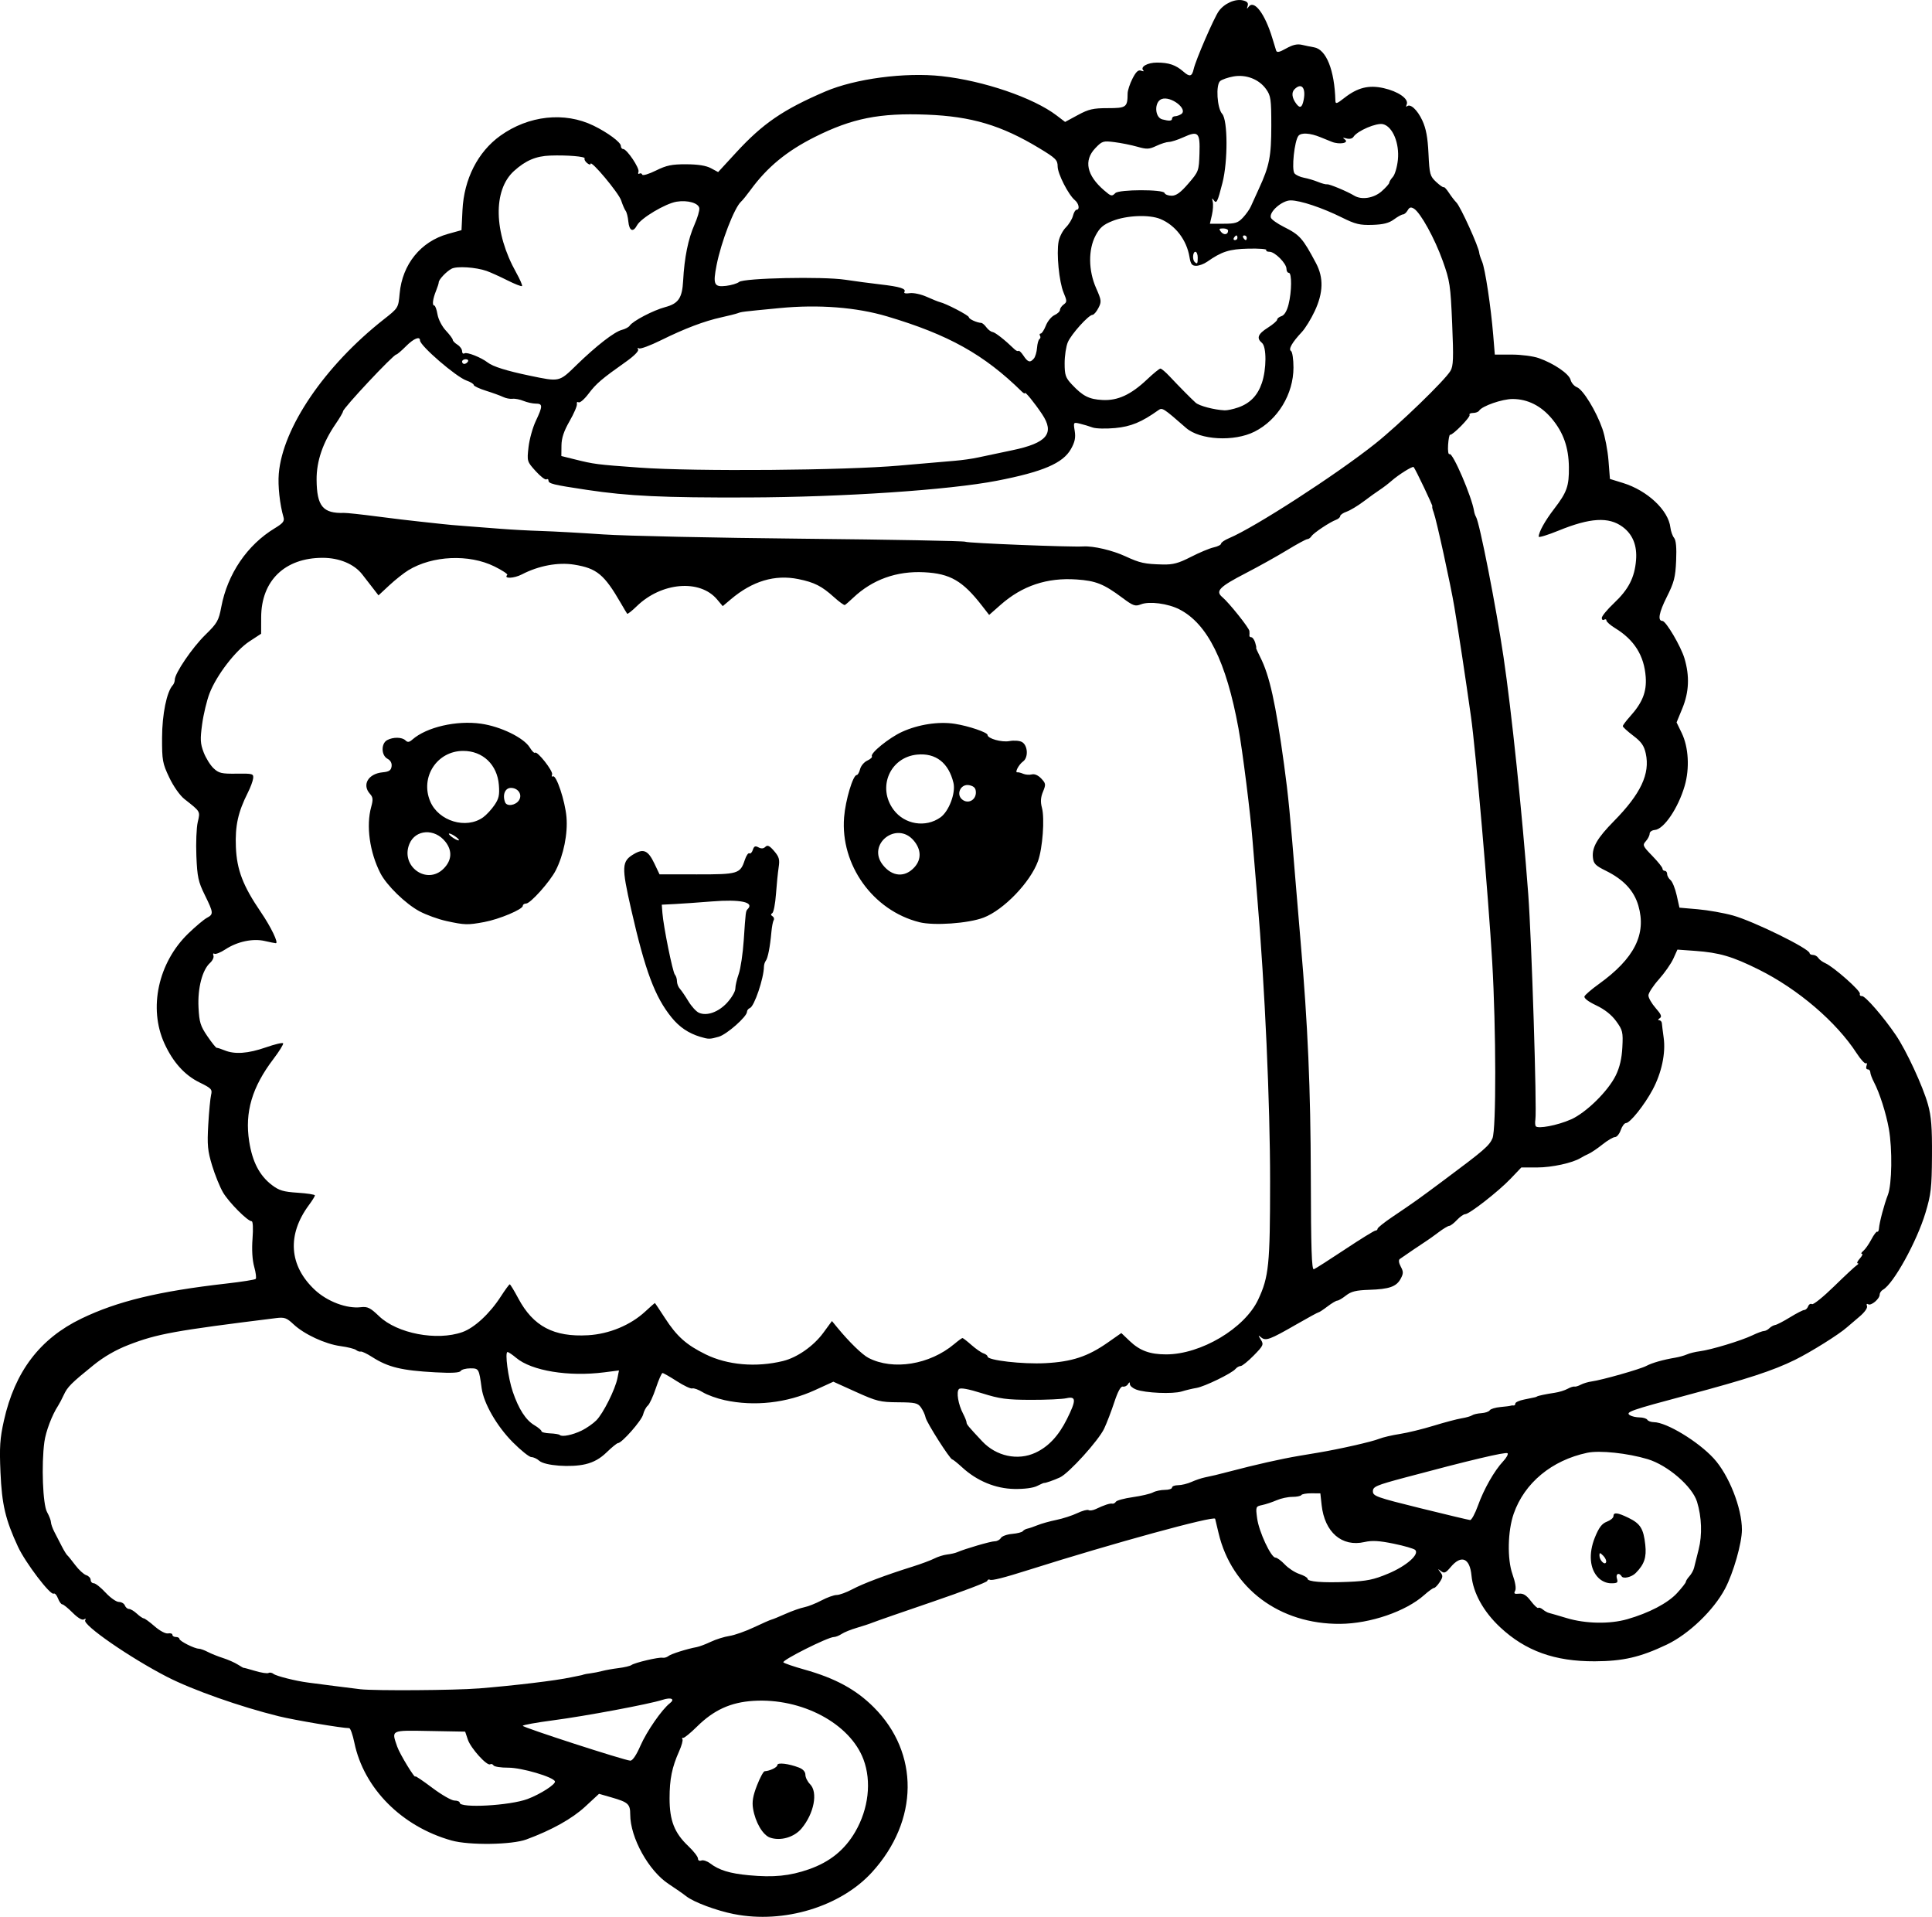 <?xml version="1.0" encoding="UTF-8" standalone="no"?>
<!-- Created with Inkscape (http://www.inkscape.org/) -->

<svg
   width="218.877mm"
   height="217.111mm"
   viewBox="0 0 218.877 217.111"
   version="1.1"
   id="svg5"
   xml:space="preserve"
   xmlns="http://www.w3.org/2000/svg"
   xmlns:svg="http://www.w3.org/2000/svg"><defs
     id="defs2" /><g
     id="layer1"
     transform="translate(24.094,-0.271)"><path
       style="fill:#000000;stroke-width:0.265"
       d="m 59.078,217.072 c -2.016,-0.399 -4.569,-1.351 -5.424,-2.023 -0.364,-0.286 -1.255,-0.907 -1.981,-1.381 -2.281,-1.488 -4.369,-5.258 -4.369,-7.888 0,-1.172 -0.23,-1.382 -2.098,-1.921 l -1.436,-0.414 -1.554,1.439 c -1.494,1.383 -3.8,2.67 -6.686,3.733 -1.652,0.608 -6.477,0.674 -8.467,0.116 -5.65,-1.584 -9.942,-5.906 -11.013,-11.089 -0.186,-0.9 -0.448,-1.637 -0.582,-1.637 -0.818,0 -6.207,-0.909 -7.985,-1.348 -4.383,-1.08 -9.792,-2.989 -12.665,-4.469 -4.2,-2.164 -9.583,-5.889 -9.261,-6.409 0.112,-0.182 0.058,-0.216 -0.143,-0.092 -0.199,0.123 -0.69,-0.167 -1.276,-0.753 -0.524,-0.524 -1.055,-0.953 -1.18,-0.953 -0.125,0 -0.343,-0.305 -0.485,-0.677 -0.142,-0.373 -0.362,-0.613 -0.489,-0.534 -0.364,0.225 -3.204,-3.509 -4.041,-5.314 -1.424,-3.07 -1.824,-4.77 -1.983,-8.423 -0.125,-2.873 -0.061,-3.838 0.388,-5.855 1.236,-5.553 4.073,-9.29 8.777,-11.56 4.087,-1.972 8.746,-3.096 16.472,-3.974 1.711,-0.194 3.186,-0.429 3.278,-0.521 0.092,-0.092 0.015,-0.712 -0.171,-1.376 -0.214,-0.764 -0.284,-1.934 -0.189,-3.183 0.088,-1.168 0.047,-1.974 -0.101,-1.974 -0.456,0 -2.586,-2.144 -3.242,-3.264 -0.355,-0.606 -0.911,-1.976 -1.236,-3.045 -0.507,-1.67 -0.569,-2.322 -0.436,-4.63 0.085,-1.478 0.229,-2.995 0.321,-3.372 0.152,-0.624 0.034,-0.75 -1.308,-1.407 -1.685,-0.824 -3.006,-2.29 -3.977,-4.411 -1.833,-4.005 -0.707,-9.178 2.716,-12.476 0.825,-0.795 1.768,-1.586 2.095,-1.759 0.77,-0.407 0.755,-0.567 -0.243,-2.594 -0.735,-1.493 -0.852,-2.033 -0.95,-4.398 -0.062,-1.483 0.007,-3.212 0.153,-3.844 0.29,-1.251 0.34,-1.163 -1.506,-2.617 -0.514,-0.405 -1.242,-1.438 -1.717,-2.438 -0.765,-1.607 -0.825,-1.941 -0.817,-4.514 0.008,-2.649 0.528,-5.201 1.21,-5.94 0.128,-0.138 0.232,-0.42 0.232,-0.627 0,-0.726 1.98,-3.635 3.454,-5.075 1.358,-1.327 1.518,-1.607 1.815,-3.175 0.708,-3.74 2.94,-7.02 6.063,-8.908 0.927,-0.56 1.115,-0.799 0.983,-1.25 -0.419,-1.44 -0.648,-3.555 -0.533,-4.926 0.436,-5.214 5.211,-12.224 11.912,-17.491 1.628,-1.279 1.631,-1.285 1.779,-2.909 0.301,-3.318 2.396,-5.901 5.482,-6.759 l 1.527,-0.424 0.111,-2.28 c 0.17,-3.498 1.74,-6.585 4.277,-8.407 3.208,-2.305 7.286,-2.749 10.569,-1.15 1.604,0.781 3.096,1.886 3.096,2.295 0,0.194 0.118,0.353 0.263,0.353 0.419,0 1.885,2.182 1.733,2.579 -0.076,0.198 -0.03,0.293 0.101,0.211 0.131,-0.081 0.279,-0.031 0.328,0.112 0.049,0.143 0.744,-0.065 1.544,-0.461 1.201,-0.595 1.802,-0.719 3.44,-0.713 1.33,0.005 2.253,0.152 2.798,0.446 l 0.814,0.438 2.039,-2.216 c 3.028,-3.29 5.319,-4.859 10.09,-6.907 3.386,-1.454 9.019,-2.199 13.183,-1.745 4.756,0.519 10.405,2.449 13.029,4.45 l 0.967,0.738 1.444,-0.781 c 1.227,-0.664 1.736,-0.781 3.397,-0.781 2.098,0 2.232,-0.1 2.242,-1.664 0.002,-0.333 0.249,-1.087 0.549,-1.676 0.404,-0.792 0.66,-1.026 0.984,-0.902 0.241,0.093 0.354,0.084 0.25,-0.02 -0.401,-0.401 0.453,-0.898 1.542,-0.898 1.345,0 2.134,0.27 2.996,1.025 0.715,0.627 0.969,0.563 1.163,-0.293 0.234,-1.033 2.29,-5.782 2.834,-6.546 0.636,-0.893 1.885,-1.445 2.768,-1.224 0.474,0.119 0.616,0.293 0.509,0.625 -0.113,0.35 -0.087,0.375 0.108,0.102 0.614,-0.859 1.848,0.762 2.688,3.533 0.177,0.582 0.371,1.215 0.432,1.407 0.084,0.265 0.358,0.209 1.147,-0.234 0.737,-0.414 1.253,-0.531 1.787,-0.404 0.413,0.098 1.022,0.223 1.352,0.277 1.391,0.23 2.332,2.57 2.429,6.044 0.011,0.407 0.157,0.363 1.005,-0.302 1.506,-1.18 2.765,-1.496 4.455,-1.118 1.654,0.37 2.862,1.211 2.625,1.828 -0.089,0.233 -0.081,0.342 0.019,0.242 0.366,-0.366 1.179,0.378 1.744,1.594 0.424,0.914 0.612,1.922 0.699,3.755 0.111,2.338 0.169,2.552 0.869,3.206 0.413,0.386 0.798,0.653 0.856,0.595 0.058,-0.058 0.322,0.225 0.587,0.63 0.265,0.405 0.649,0.904 0.853,1.109 0.468,0.47 2.54,5.036 2.584,5.694 0.01,0.156 0.155,0.602 0.322,0.992 0.346,0.81 1,5.13 1.264,8.353 l 0.179,2.183 h 1.924 c 1.058,0 2.435,0.18 3.06,0.401 1.718,0.606 3.426,1.774 3.602,2.463 0.087,0.338 0.41,0.712 0.719,0.832 0.696,0.269 2.185,2.703 2.886,4.717 0.289,0.83 0.599,2.446 0.688,3.591 l 0.163,2.081 1.479,0.457 c 2.764,0.853 5.143,3.084 5.37,5.037 0.051,0.433 0.239,0.965 0.419,1.182 0.22,0.266 0.296,1.108 0.232,2.583 -0.082,1.888 -0.228,2.455 -1.069,4.13 -0.876,1.745 -1.047,2.69 -0.488,2.69 0.4,0 2.096,2.879 2.502,4.246 0.597,2.009 0.519,3.812 -0.245,5.669 l -0.65,1.581 0.581,1.197 c 0.779,1.606 0.914,4.005 0.338,5.988 -0.733,2.522 -2.361,4.924 -3.389,4.999 -0.32,0.024 -0.582,0.212 -0.582,0.418 0,0.206 -0.192,0.589 -0.428,0.85 -0.4,0.444 -0.352,0.553 0.728,1.664 0.635,0.654 1.155,1.303 1.155,1.443 0,0.14 0.119,0.254 0.265,0.254 0.146,0 0.265,0.164 0.265,0.364 0,0.2 0.172,0.507 0.382,0.682 0.21,0.175 0.524,0.949 0.697,1.721 l 0.314,1.404 2.089,0.182 c 1.149,0.1 2.933,0.416 3.966,0.702 2.348,0.651 8.686,3.766 8.691,4.271 7.9e-4,0.109 0.174,0.198 0.385,0.198 0.211,0 0.479,0.152 0.595,0.338 0.116,0.186 0.474,0.454 0.794,0.595 0.944,0.416 4.027,3.141 3.922,3.465 -0.053,0.164 0.054,0.283 0.237,0.265 0.361,-0.036 2.438,2.356 3.837,4.418 1.194,1.76 3.058,5.783 3.637,7.852 0.378,1.351 0.476,2.598 0.455,5.821 -0.024,3.641 -0.107,4.365 -0.737,6.457 -0.983,3.262 -3.623,8.039 -4.809,8.704 -0.208,0.116 -0.378,0.366 -0.378,0.554 0,0.486 -0.97,1.304 -1.303,1.098 -0.162,-0.1 -0.219,-0.017 -0.136,0.2 0.084,0.22 -0.268,0.714 -0.863,1.211 -0.553,0.462 -1.184,1 -1.402,1.196 -0.881,0.792 -4.099,2.806 -5.895,3.69 -2.481,1.221 -5.411,2.178 -12.228,3.996 -6.411,1.71 -7.024,1.925 -6.468,2.276 0.211,0.133 0.703,0.244 1.095,0.246 0.392,0.002 0.786,0.123 0.876,0.269 0.09,0.146 0.424,0.267 0.743,0.27 1.432,0.014 4.993,2.168 6.768,4.094 1.719,1.865 3.205,5.613 3.205,8.084 0,1.518 -0.966,4.897 -1.91,6.684 -1.293,2.447 -4.117,5.153 -6.614,6.338 -2.998,1.423 -4.932,1.871 -8.145,1.885 -4.534,0.02 -7.842,-1.169 -10.72,-3.855 -1.882,-1.756 -3.064,-3.887 -3.248,-5.858 -0.187,-1.991 -1.154,-2.389 -2.351,-0.967 -0.574,0.683 -0.738,0.751 -1.107,0.463 -0.386,-0.301 -0.394,-0.288 -0.071,0.123 0.309,0.394 0.299,0.558 -0.072,1.124 -0.239,0.365 -0.529,0.663 -0.645,0.663 -0.116,0 -0.612,0.358 -1.103,0.796 -2.08,1.857 -6.115,3.243 -9.522,3.27 -6.864,0.054 -12.299,-4.001 -13.783,-10.284 -0.172,-0.728 -0.346,-1.456 -0.387,-1.619 -0.094,-0.374 -11.627,2.786 -21.02,5.761 -2.948,0.934 -4.295,1.275 -4.51,1.142 -0.114,-0.07 -0.248,-0.005 -0.298,0.145 -0.05,0.15 -2.828,1.207 -6.174,2.348 -3.346,1.141 -6.388,2.198 -6.76,2.348 -0.372,0.151 -1.206,0.426 -1.852,0.613 -0.646,0.187 -1.41,0.496 -1.697,0.687 -0.287,0.191 -0.683,0.348 -0.879,0.348 -0.673,0 -5.968,2.659 -5.723,2.874 0.135,0.118 1.197,0.481 2.361,0.807 3.507,0.982 5.856,2.256 7.873,4.272 5.191,5.185 5.114,12.849 -0.187,18.678 -3.553,3.907 -9.994,5.867 -15.624,4.754 z m 8.475,-5.082 c 2.367,-0.826 4.052,-2.19 5.246,-4.246 1.509,-2.599 1.863,-5.703 0.933,-8.188 -1.526,-4.08 -6.995,-6.988 -12.485,-6.639 -2.57,0.163 -4.476,1.034 -6.378,2.913 -0.74,0.732 -1.444,1.306 -1.564,1.276 -0.12,-0.03 -0.158,0.043 -0.084,0.163 0.074,0.119 -0.093,0.724 -0.371,1.345 -0.815,1.821 -1.088,3.162 -1.088,5.351 0,2.508 0.551,3.912 2.116,5.395 0.606,0.574 1.101,1.21 1.101,1.414 0,0.213 0.161,0.309 0.38,0.225 0.209,-0.08 0.655,0.064 0.992,0.32 1.016,0.774 2.225,1.145 4.382,1.348 2.823,0.265 4.638,0.085 6.822,-0.677 z m -4.421,-3.589 c -0.815,-0.294 -1.658,-1.74 -1.912,-3.279 -0.129,-0.779 -0.014,-1.452 0.447,-2.634 0.341,-0.873 0.731,-1.593 0.868,-1.601 0.594,-0.031 1.439,-0.443 1.439,-0.701 0,-0.314 1.282,-0.163 2.447,0.287 0.462,0.178 0.728,0.477 0.728,0.817 0,0.295 0.238,0.774 0.529,1.065 0.914,0.914 0.453,3.316 -0.962,5.013 -0.837,1.004 -2.406,1.456 -3.583,1.032 z m -27.469,-4.364 c 1.46,-0.547 3.22,-1.678 3.113,-2 -0.166,-0.498 -3.779,-1.56 -5.284,-1.553 -0.83,0.004 -1.583,-0.111 -1.672,-0.256 -0.089,-0.144 -0.261,-0.201 -0.382,-0.127 -0.357,0.221 -2.2,-1.817 -2.529,-2.796 l -0.304,-0.903 -4.012,-0.073 c -4.474,-0.082 -4.347,-0.143 -3.686,1.774 0.292,0.846 2.055,3.736 2.055,3.369 0,-0.082 0.863,0.5 1.917,1.293 1.054,0.793 2.185,1.442 2.514,1.442 0.328,0 0.597,0.112 0.597,0.249 0,0.639 5.676,0.328 7.673,-0.42 z m 12.804,-6.051 c 0.705,-1.617 2.433,-4.109 3.331,-4.803 0.621,-0.48 0.136,-0.701 -0.838,-0.383 -1.469,0.48 -8.734,1.841 -12.385,2.319 -1.893,0.248 -3.442,0.528 -3.442,0.623 0,0.184 11.498,3.91 12.178,3.946 0.253,0.014 0.685,-0.622 1.155,-1.702 z m -18.36,-6.473 c 4.125,-0.335 8.756,-0.891 10.451,-1.255 0.437,-0.094 0.913,-0.19 1.058,-0.214 0.146,-0.024 0.324,-0.071 0.397,-0.105 0.073,-0.034 0.43,-0.098 0.794,-0.143 0.364,-0.045 0.959,-0.163 1.323,-0.262 0.364,-0.099 1.197,-0.247 1.852,-0.329 0.655,-0.081 1.31,-0.236 1.455,-0.343 0.368,-0.272 3.099,-0.916 3.525,-0.831 0.193,0.038 0.49,-0.045 0.661,-0.185 0.298,-0.244 2.111,-0.819 3.222,-1.021 0.291,-0.053 1.005,-0.322 1.587,-0.599 0.582,-0.276 1.53,-0.574 2.107,-0.661 0.577,-0.087 1.827,-0.527 2.778,-0.977 0.951,-0.45 1.849,-0.845 1.994,-0.877 0.146,-0.032 0.86,-0.324 1.587,-0.649 0.728,-0.324 1.68,-0.661 2.117,-0.747 0.437,-0.087 1.317,-0.435 1.958,-0.774 0.64,-0.339 1.415,-0.617 1.722,-0.617 0.307,0 1.102,-0.29 1.768,-0.644 1.23,-0.655 3.751,-1.603 6.856,-2.578 0.946,-0.297 2.044,-0.707 2.439,-0.91 0.396,-0.204 1.051,-0.408 1.455,-0.454 0.405,-0.046 0.914,-0.163 1.133,-0.258 0.891,-0.39 3.806,-1.24 4.255,-1.24 0.265,0 0.577,-0.167 0.693,-0.37 0.116,-0.204 0.688,-0.412 1.27,-0.463 0.582,-0.051 1.13,-0.19 1.217,-0.309 0.087,-0.119 0.325,-0.249 0.529,-0.29 0.204,-0.041 0.723,-0.218 1.154,-0.394 0.431,-0.176 1.384,-0.442 2.117,-0.592 0.733,-0.149 1.799,-0.495 2.369,-0.767 0.57,-0.273 1.147,-0.427 1.282,-0.344 0.135,0.084 0.502,0.03 0.816,-0.12 0.951,-0.454 1.616,-0.671 1.869,-0.612 0.132,0.031 0.316,-0.066 0.408,-0.216 0.092,-0.15 0.954,-0.383 1.915,-0.519 0.961,-0.136 1.99,-0.377 2.286,-0.536 0.296,-0.159 0.904,-0.288 1.35,-0.288 0.446,0 0.811,-0.119 0.811,-0.265 0,-0.146 0.309,-0.265 0.688,-0.265 0.378,0 1.063,-0.168 1.521,-0.373 0.459,-0.205 1.131,-0.433 1.495,-0.506 0.827,-0.166 1.485,-0.324 2.802,-0.67 3.034,-0.798 5.85,-1.431 7.894,-1.776 0.302,-0.051 1.263,-0.212 2.136,-0.358 2.458,-0.41 6.118,-1.24 6.935,-1.573 0.406,-0.165 1.452,-0.41 2.325,-0.544 0.873,-0.134 2.6,-0.555 3.836,-0.935 1.237,-0.38 2.666,-0.758 3.175,-0.841 0.509,-0.082 1.045,-0.236 1.191,-0.341 0.146,-0.105 0.615,-0.214 1.044,-0.241 0.428,-0.027 0.856,-0.173 0.949,-0.325 0.094,-0.152 0.636,-0.318 1.205,-0.369 0.569,-0.051 1.095,-0.119 1.167,-0.151 0.073,-0.032 0.222,-0.044 0.331,-0.027 0.109,0.017 0.198,-0.082 0.198,-0.221 0,-0.139 0.446,-0.342 0.992,-0.451 1.288,-0.258 1.377,-0.278 1.455,-0.342 0.103,-0.083 1.035,-0.279 2.013,-0.423 0.489,-0.072 1.144,-0.273 1.455,-0.446 0.312,-0.173 0.661,-0.288 0.776,-0.255 0.115,0.033 0.438,-0.063 0.718,-0.212 0.28,-0.15 0.84,-0.317 1.246,-0.373 1.17,-0.159 5.496,-1.388 6.185,-1.756 0.648,-0.347 1.909,-0.705 3.284,-0.935 0.437,-0.073 1.032,-0.239 1.323,-0.37 0.291,-0.131 0.946,-0.291 1.455,-0.356 1.272,-0.162 4.672,-1.191 5.937,-1.797 0.573,-0.274 1.174,-0.499 1.336,-0.499 0.162,0 0.436,-0.142 0.609,-0.315 0.173,-0.173 0.47,-0.338 0.659,-0.365 0.189,-0.028 0.948,-0.422 1.686,-0.876 0.738,-0.454 1.464,-0.825 1.614,-0.825 0.15,0 0.345,-0.186 0.432,-0.414 0.087,-0.228 0.281,-0.338 0.431,-0.246 0.15,0.092 1.276,-0.812 2.502,-2.01 1.227,-1.198 2.385,-2.276 2.574,-2.396 0.189,-0.12 0.236,-0.22 0.105,-0.222 -0.132,-0.002 -0.024,-0.242 0.239,-0.533 0.263,-0.291 0.371,-0.533 0.239,-0.538 -0.132,-0.005 -0.061,-0.153 0.158,-0.331 0.219,-0.177 0.629,-0.762 0.911,-1.298 0.283,-0.537 0.584,-0.932 0.67,-0.879 0.086,0.053 0.172,-0.103 0.191,-0.347 0.055,-0.718 0.593,-2.746 1.013,-3.822 0.462,-1.184 0.521,-5.175 0.11,-7.487 -0.311,-1.752 -1.051,-4.07 -1.683,-5.274 -0.229,-0.437 -0.417,-0.943 -0.418,-1.124 -8e-4,-0.182 -0.133,-0.331 -0.295,-0.331 -0.161,0 -0.222,-0.185 -0.135,-0.411 0.087,-0.226 0.057,-0.349 -0.065,-0.273 -0.122,0.076 -0.594,-0.436 -1.049,-1.138 -2.305,-3.558 -6.655,-7.275 -11.091,-9.48 -2.998,-1.49 -4.467,-1.921 -7.222,-2.118 l -1.995,-0.143 -0.463,1.026 c -0.255,0.564 -0.994,1.621 -1.643,2.347 -0.649,0.727 -1.18,1.544 -1.18,1.817 0,0.273 0.368,0.915 0.817,1.427 0.635,0.723 0.738,0.981 0.463,1.155 -0.195,0.123 -0.225,0.226 -0.068,0.229 0.158,0.002 0.298,0.153 0.311,0.335 0.013,0.182 0.106,0.931 0.207,1.664 0.238,1.74 -0.235,3.957 -1.25,5.859 -0.929,1.74 -2.563,3.787 -3.024,3.787 -0.173,0 -0.439,0.357 -0.592,0.794 -0.152,0.437 -0.445,0.794 -0.651,0.794 -0.206,0 -0.837,0.37 -1.403,0.822 -0.566,0.452 -1.267,0.928 -1.558,1.058 -0.291,0.13 -0.708,0.346 -0.926,0.482 -0.909,0.564 -3.26,1.078 -4.934,1.078 h -1.791 l -1.216,1.275 c -1.374,1.44 -4.677,4.017 -5.149,4.017 -0.171,0 -0.591,0.298 -0.933,0.661 -0.342,0.364 -0.732,0.661 -0.868,0.661 -0.136,0 -0.681,0.327 -1.212,0.728 -0.531,0.4 -1.155,0.847 -1.388,0.992 -0.383,0.24 -2.372,1.588 -3,2.033 -0.158,0.112 -0.118,0.439 0.108,0.86 0.309,0.577 0.308,0.783 -0.007,1.37 -0.483,0.903 -1.294,1.188 -3.58,1.261 -1.472,0.047 -2.035,0.185 -2.615,0.641 -0.407,0.32 -0.85,0.582 -0.986,0.582 -0.136,0 -0.637,0.298 -1.114,0.661 -0.477,0.364 -0.928,0.661 -1.003,0.661 -0.074,0 -1.194,0.609 -2.489,1.354 -3.035,1.747 -3.501,1.92 -4.015,1.496 -0.362,-0.299 -0.367,-0.271 -0.04,0.254 0.341,0.548 0.284,0.674 -0.806,1.786 -0.646,0.658 -1.313,1.196 -1.483,1.196 -0.17,0 -0.433,0.149 -0.585,0.331 -0.41,0.494 -3.509,2.002 -4.42,2.15 -0.437,0.071 -1.193,0.251 -1.681,0.401 -1.011,0.309 -4.114,0.176 -5.16,-0.222 -0.385,-0.146 -0.701,-0.418 -0.703,-0.603 -0.003,-0.268 -0.049,-0.266 -0.223,0.007 -0.12,0.19 -0.38,0.309 -0.577,0.265 -0.235,-0.052 -0.566,0.552 -0.961,1.752 -0.331,1.008 -0.85,2.361 -1.154,3.007 -0.631,1.343 -4,5.061 -5.007,5.526 -0.702,0.324 -1.681,0.665 -1.8,0.627 -0.038,-0.012 -0.395,0.144 -0.794,0.346 -0.439,0.224 -1.454,0.356 -2.577,0.336 -2.129,-0.038 -4.233,-0.907 -5.901,-2.439 -0.538,-0.494 -1.044,-0.899 -1.124,-0.9 -0.253,-0.002 -2.918,-4.187 -3.027,-4.752 -0.057,-0.297 -0.288,-0.803 -0.514,-1.125 -0.365,-0.522 -0.649,-0.587 -2.61,-0.6 -2.016,-0.014 -2.416,-0.112 -4.763,-1.173 l -2.562,-1.158 -2.083,0.952 c -3.2,1.463 -6.864,1.871 -10.224,1.14 -0.873,-0.19 -1.99,-0.593 -2.482,-0.895 -0.492,-0.302 -1.029,-0.498 -1.193,-0.435 -0.164,0.063 -0.949,-0.304 -1.742,-0.815 -0.794,-0.511 -1.527,-0.93 -1.629,-0.93 -0.102,0 -0.44,0.765 -0.751,1.7 -0.311,0.935 -0.726,1.833 -0.922,1.995 -0.196,0.163 -0.435,0.618 -0.531,1.012 -0.168,0.685 -2.408,3.23 -2.843,3.23 -0.114,0 -0.687,0.465 -1.273,1.033 -0.742,0.72 -1.471,1.131 -2.405,1.355 -1.655,0.397 -4.622,0.176 -5.248,-0.392 -0.249,-0.225 -0.646,-0.409 -0.884,-0.409 -0.237,0 -1.183,-0.755 -2.101,-1.677 -1.811,-1.82 -3.3,-4.402 -3.534,-6.128 -0.302,-2.224 -0.316,-2.249 -1.289,-2.249 -0.498,0 -0.988,0.134 -1.089,0.298 -0.127,0.205 -1.02,0.253 -2.86,0.153 -3.844,-0.208 -5.354,-0.574 -7.174,-1.739 -0.582,-0.373 -1.16,-0.648 -1.285,-0.612 -0.124,0.036 -0.363,-0.044 -0.529,-0.178 -0.167,-0.134 -0.958,-0.332 -1.758,-0.44 -1.747,-0.235 -4.13,-1.342 -5.338,-2.479 -0.762,-0.717 -1.023,-0.812 -1.939,-0.698 -11.545,1.431 -13.506,1.787 -16.738,3.038 -1.446,0.56 -2.789,1.334 -3.969,2.288 -2.547,2.059 -2.954,2.468 -3.379,3.387 -0.208,0.451 -0.495,0.998 -0.639,1.216 -0.687,1.047 -1.392,2.907 -1.555,4.101 -0.349,2.568 -0.179,7.077 0.301,7.938 0.243,0.437 0.443,0.954 0.444,1.15 7.94e-4,0.196 0.18,0.702 0.399,1.124 0.218,0.423 0.596,1.155 0.84,1.628 0.244,0.473 0.518,0.919 0.609,0.992 0.091,0.073 0.498,0.574 0.903,1.114 0.405,0.54 0.965,1.054 1.243,1.142 0.278,0.088 0.506,0.331 0.506,0.54 0,0.208 0.159,0.379 0.354,0.379 0.195,0 0.795,0.476 1.334,1.058 0.539,0.582 1.216,1.058 1.506,1.058 0.29,0 0.595,0.179 0.679,0.397 0.084,0.218 0.296,0.397 0.471,0.397 0.175,0 0.574,0.238 0.887,0.529 0.312,0.291 0.662,0.531 0.777,0.534 0.115,0.003 0.673,0.409 1.239,0.904 0.59,0.515 1.24,0.858 1.521,0.804 0.271,-0.052 0.492,0.018 0.492,0.155 0,0.137 0.179,0.249 0.397,0.249 0.218,0 0.397,0.097 0.397,0.216 0,0.245 1.703,1.106 2.192,1.109 0.177,7.9e-4 0.638,0.166 1.024,0.368 0.386,0.201 1.16,0.512 1.72,0.689 0.56,0.178 1.315,0.511 1.679,0.74 0.364,0.229 0.661,0.397 0.661,0.373 0,-0.024 0.579,0.131 1.288,0.344 0.708,0.213 1.398,0.319 1.533,0.236 0.135,-0.083 0.389,-0.036 0.565,0.105 0.306,0.246 2.502,0.798 3.891,0.979 0.364,0.047 1.673,0.218 2.91,0.378 1.237,0.161 2.606,0.332 3.043,0.381 1.666,0.186 10.706,0.124 13.361,-0.091 z m 130.134,-7.84 c 2.483,-0.708 4.614,-1.824 5.663,-2.967 0.546,-0.595 0.992,-1.166 0.992,-1.27 0,-0.104 0.182,-0.391 0.405,-0.637 0.223,-0.246 0.459,-0.672 0.525,-0.947 0.066,-0.275 0.301,-1.214 0.522,-2.087 0.417,-1.643 0.347,-3.677 -0.185,-5.402 -0.535,-1.735 -3.323,-4.14 -5.591,-4.823 -2.266,-0.682 -5.449,-1.018 -6.844,-0.723 -4.021,0.851 -7.111,3.409 -8.332,6.898 -0.684,1.955 -0.75,5.137 -0.142,6.855 0.326,0.92 0.44,1.634 0.302,1.881 -0.176,0.314 -0.084,0.383 0.435,0.327 0.485,-0.053 0.84,0.166 1.352,0.838 0.382,0.501 0.756,0.849 0.832,0.773 0.075,-0.075 0.309,0.005 0.519,0.18 0.21,0.174 0.519,0.348 0.686,0.387 0.167,0.039 1.078,0.303 2.024,0.588 2.126,0.64 4.864,0.692 6.838,0.129 z m -3.257,-4.7 c -0.982,-0.982 -1.132,-2.742 -0.389,-4.573 0.454,-1.12 0.794,-1.566 1.353,-1.777 0.411,-0.155 0.746,-0.434 0.746,-0.621 0,-0.472 0.452,-0.424 1.702,0.183 1.348,0.654 1.706,1.228 1.905,3.054 0.156,1.433 -0.112,2.221 -1.089,3.203 -0.457,0.459 -1.397,0.682 -1.586,0.376 -0.301,-0.487 -0.709,-0.293 -0.536,0.254 0.143,0.452 0.048,0.529 -0.656,0.529 -0.514,0 -1.06,-0.236 -1.452,-0.628 z m 0.551,-2.497 c -0.37,-0.37 -0.428,-0.374 -0.428,-0.027 0,0.544 0.619,1.163 0.755,0.755 0.055,-0.165 -0.092,-0.493 -0.327,-0.728 z m -24.35,2.024 c 2.056,-0.863 3.553,-2.176 3.052,-2.677 -0.145,-0.145 -1.242,-0.464 -2.438,-0.709 -1.648,-0.338 -2.45,-0.384 -3.31,-0.187 -2.557,0.585 -4.517,-1.106 -4.854,-4.189 l -0.145,-1.323 -1.012,-0.008 c -0.557,-0.004 -1.07,0.085 -1.14,0.198 -0.07,0.114 -0.533,0.207 -1.029,0.207 -0.496,0 -1.292,0.171 -1.77,0.381 -0.478,0.209 -1.211,0.453 -1.629,0.542 -0.747,0.159 -0.757,0.185 -0.582,1.506 0.2,1.509 1.571,4.45 2.074,4.45 0.18,0 0.657,0.349 1.059,0.775 0.402,0.426 1.146,0.912 1.653,1.079 0.507,0.167 0.922,0.407 0.922,0.532 0,0.347 1.704,0.483 4.575,0.363 2.158,-0.089 2.922,-0.247 4.575,-0.941 z m 10.158,-7.696 c 0.674,-1.878 1.857,-3.957 2.859,-5.024 0.374,-0.399 0.597,-0.808 0.496,-0.91 -0.181,-0.181 -4.379,0.813 -11.617,2.752 -3.283,0.879 -3.638,1.031 -3.638,1.559 0,0.54 0.406,0.685 5.358,1.909 2.947,0.728 5.491,1.334 5.653,1.346 0.162,0.012 0.562,-0.722 0.889,-1.632 z m -50.132,-5.993 c 1.469,-0.682 2.618,-1.906 3.562,-3.795 1.079,-2.16 1.068,-2.627 -0.056,-2.377 -0.473,0.105 -2.289,0.188 -4.035,0.183 -2.72,-0.008 -3.512,-0.115 -5.524,-0.746 -1.561,-0.49 -2.438,-0.649 -2.613,-0.474 -0.317,0.317 -0.08,1.736 0.466,2.781 0.217,0.417 0.395,0.863 0.395,0.992 0,0.223 0.196,0.459 1.774,2.141 1.594,1.699 4.032,2.222 6.031,1.295 z m -51.407,-2.51 c 0.539,-0.262 1.285,-0.78 1.656,-1.152 0.778,-0.778 2.142,-3.498 2.397,-4.781 l 0.174,-0.876 -1.678,0.214 c -4.041,0.516 -8.222,-0.172 -9.967,-1.64 -0.431,-0.363 -0.872,-0.659 -0.98,-0.659 -0.324,0 0.064,2.935 0.594,4.498 0.664,1.958 1.475,3.214 2.446,3.788 0.443,0.262 0.805,0.569 0.805,0.682 0,0.114 0.434,0.223 0.963,0.243 0.53,0.02 1.03,0.103 1.111,0.184 0.245,0.245 1.438,0.004 2.478,-0.501 z m 22.832,-7.884 c 1.59,-0.391 3.446,-1.692 4.543,-3.187 l 0.979,-1.334 0.629,0.764 c 1.33,1.615 2.801,3.045 3.509,3.411 2.789,1.442 6.935,0.771 9.722,-1.574 0.442,-0.372 0.86,-0.676 0.928,-0.676 0.068,0 0.527,0.356 1.02,0.791 0.493,0.435 1.104,0.86 1.359,0.944 0.255,0.084 0.463,0.247 0.463,0.362 0,0.428 3.975,0.884 6.539,0.75 3.024,-0.158 4.817,-0.75 7.088,-2.341 l 1.528,-1.07 0.955,0.909 c 1.146,1.09 2.287,1.508 4.122,1.508 3.94,0 8.894,-2.946 10.423,-6.199 1.212,-2.579 1.352,-3.955 1.354,-13.38 0.003,-8.81 -0.597,-22.127 -1.442,-32.015 -0.218,-2.547 -0.464,-5.523 -0.547,-6.615 -0.227,-2.967 -1.129,-10.144 -1.595,-12.7 -1.383,-7.567 -3.513,-11.853 -6.699,-13.479 -1.298,-0.662 -3.387,-0.935 -4.342,-0.568 -0.664,0.256 -0.884,0.179 -2.117,-0.741 -2.099,-1.565 -2.997,-1.925 -5.187,-2.074 -3.343,-0.228 -6.146,0.708 -8.601,2.871 l -1.299,1.145 -0.818,-1.052 c -2.19,-2.817 -3.601,-3.632 -6.545,-3.781 -3.116,-0.158 -5.856,0.825 -8.031,2.881 -0.437,0.413 -0.865,0.785 -0.953,0.829 -0.088,0.043 -0.646,-0.361 -1.241,-0.899 -1.378,-1.245 -2.215,-1.669 -4.024,-2.036 -2.666,-0.542 -5.212,0.22 -7.658,2.292 l -0.912,0.772 -0.641,-0.762 c -1.951,-2.319 -6.309,-1.948 -9.106,0.775 -0.543,0.529 -1.028,0.909 -1.079,0.846 -0.05,-0.063 -0.367,-0.591 -0.703,-1.173 -1.9,-3.285 -2.732,-3.972 -5.308,-4.387 -1.812,-0.292 -4.02,0.12 -5.915,1.104 -0.901,0.468 -2.111,0.513 -1.66,0.062 0.091,-0.091 -0.567,-0.526 -1.462,-0.966 -2.878,-1.415 -7.007,-1.232 -9.741,0.432 -0.509,0.31 -1.479,1.078 -2.155,1.706 l -1.229,1.143 -0.624,-0.808 c -0.343,-0.444 -0.894,-1.154 -1.225,-1.577 -0.912,-1.166 -2.595,-1.868 -4.476,-1.868 -4.282,0 -6.955,2.584 -6.966,6.733 l -0.005,1.866 -1.324,0.866 c -1.574,1.029 -3.727,3.832 -4.518,5.881 -0.309,0.8 -0.686,2.368 -0.839,3.485 -0.236,1.727 -0.211,2.204 0.17,3.201 0.246,0.645 0.752,1.458 1.124,1.807 0.594,0.558 0.913,0.632 2.612,0.609 1.817,-0.025 1.931,0.007 1.872,0.529 -0.035,0.306 -0.304,1.032 -0.598,1.614 -1.115,2.208 -1.457,3.757 -1.359,6.165 0.105,2.585 0.801,4.401 2.827,7.369 1.151,1.686 2.042,3.536 1.699,3.525 -0.111,-0.003 -0.677,-0.117 -1.259,-0.251 -1.341,-0.311 -3.107,0.064 -4.443,0.942 -0.551,0.362 -1.115,0.588 -1.254,0.503 -0.139,-0.086 -0.19,0.007 -0.114,0.205 0.076,0.199 -0.099,0.576 -0.389,0.839 -0.875,0.792 -1.411,2.864 -1.301,5.034 0.085,1.684 0.215,2.106 1.009,3.269 0.501,0.735 0.976,1.325 1.055,1.311 0.079,-0.013 0.479,0.114 0.888,0.283 1.153,0.476 2.666,0.367 4.679,-0.336 1.013,-0.354 1.893,-0.562 1.955,-0.461 0.062,0.1 -0.43,0.896 -1.093,1.768 -2.429,3.194 -3.267,6.035 -2.753,9.34 0.361,2.319 1.171,3.875 2.576,4.947 0.81,0.618 1.308,0.766 2.924,0.87 1.071,0.069 1.947,0.205 1.947,0.303 0,0.098 -0.304,0.588 -0.676,1.09 -2.501,3.374 -2.258,6.873 0.669,9.611 1.408,1.317 3.608,2.147 5.198,1.962 0.778,-0.091 1.077,0.056 2.082,1.019 2.048,1.963 6.537,2.821 9.428,1.802 1.365,-0.481 3.101,-2.085 4.354,-4.024 0.494,-0.764 0.952,-1.389 1.018,-1.389 0.066,0 0.502,0.717 0.969,1.592 1.687,3.166 4.025,4.399 7.911,4.174 2.382,-0.138 4.801,-1.141 6.47,-2.685 0.574,-0.531 1.064,-0.965 1.088,-0.965 0.024,0 0.536,0.761 1.137,1.691 1.351,2.089 2.415,3.04 4.61,4.121 2.487,1.224 5.74,1.503 8.79,0.754 z m -9.394,-36.711 c -1.342,-0.408 -2.36,-1.095 -3.253,-2.196 -1.888,-2.326 -2.991,-5.276 -4.576,-12.234 -1.113,-4.885 -1.083,-5.46 0.325,-6.282 1.088,-0.635 1.603,-0.393 2.306,1.085 l 0.581,1.221 4.228,0.005 c 4.669,0.006 4.915,-0.068 5.43,-1.627 0.163,-0.493 0.397,-0.834 0.52,-0.758 0.123,0.076 0.3,-0.101 0.393,-0.394 0.132,-0.416 0.273,-0.477 0.64,-0.281 0.317,0.17 0.572,0.15 0.783,-0.06 0.239,-0.239 0.469,-0.129 0.988,0.475 0.568,0.661 0.65,0.957 0.514,1.845 -0.089,0.582 -0.226,1.949 -0.305,3.039 -0.078,1.089 -0.266,2.057 -0.417,2.15 -0.185,0.114 -0.177,0.229 0.023,0.353 0.163,0.101 0.224,0.303 0.134,0.448 -0.09,0.145 -0.207,0.762 -0.261,1.371 -0.143,1.623 -0.397,2.922 -0.63,3.223 -0.113,0.146 -0.207,0.443 -0.21,0.661 -0.017,1.325 -1.091,4.502 -1.586,4.691 -0.183,0.07 -0.334,0.264 -0.335,0.43 -0.004,0.546 -2.29,2.563 -3.202,2.824 -1.01,0.29 -1.164,0.29 -2.089,0.009 z m 3.051,-3.879 c 0.506,-0.552 0.92,-1.264 0.92,-1.581 0,-0.317 0.173,-1.067 0.385,-1.667 0.212,-0.6 0.467,-2.311 0.567,-3.804 0.222,-3.304 0.223,-3.315 0.452,-3.543 0.778,-0.778 -0.837,-1.121 -4.055,-0.862 -1.525,0.123 -3.427,0.256 -4.227,0.296 l -1.455,0.073 0.07,0.926 c 0.116,1.541 1.166,6.729 1.416,6.998 0.128,0.138 0.234,0.474 0.234,0.747 0,0.272 0.149,0.657 0.331,0.855 0.182,0.198 0.616,0.834 0.965,1.413 0.349,0.579 0.882,1.164 1.186,1.3 0.904,0.403 2.223,-0.069 3.214,-1.151 z m -31.822,-9.24 c -0.909,-0.198 -2.279,-0.694 -3.043,-1.103 -1.576,-0.844 -3.725,-2.939 -4.429,-4.316 -1.217,-2.38 -1.632,-5.369 -1.04,-7.499 0.231,-0.833 0.207,-1.099 -0.134,-1.476 -0.94,-1.038 -0.203,-2.294 1.436,-2.448 0.717,-0.067 0.945,-0.217 1.008,-0.664 0.053,-0.369 -0.114,-0.683 -0.463,-0.869 -0.722,-0.386 -0.743,-1.736 -0.034,-2.116 0.683,-0.365 1.69,-0.347 2.075,0.037 0.239,0.239 0.421,0.215 0.781,-0.1 1.603,-1.406 4.991,-2.189 7.77,-1.795 2.239,0.318 4.857,1.596 5.528,2.699 0.246,0.404 0.512,0.67 0.591,0.591 0.246,-0.246 2.081,2.089 1.937,2.464 -0.075,0.195 -0.034,0.292 0.091,0.215 0.378,-0.234 1.382,2.777 1.538,4.611 0.16,1.88 -0.325,4.289 -1.215,6.033 -0.652,1.278 -2.868,3.757 -3.359,3.757 -0.205,0 -0.372,0.116 -0.372,0.257 0,0.401 -2.674,1.525 -4.378,1.84 -1.875,0.347 -2.194,0.338 -4.287,-0.117 z m -0.311,-5.928 c 0.936,-0.936 1.011,-2.028 0.209,-3.047 -1.21,-1.538 -3.39,-1.412 -4.078,0.236 -1.055,2.524 1.963,4.717 3.869,2.811 z m 1.419,-3.584 c -0.282,-0.214 -0.626,-0.392 -0.763,-0.397 -0.137,-0.005 -0.018,0.166 0.265,0.38 0.282,0.214 0.626,0.392 0.763,0.397 0.137,0.005 0.018,-0.166 -0.265,-0.38 z m 3.058,-2.229 c 0.364,-0.26 0.94,-0.879 1.28,-1.375 0.508,-0.741 0.599,-1.152 0.506,-2.302 -0.184,-2.29 -1.818,-3.848 -4.036,-3.848 -2.967,0 -4.906,2.965 -3.741,5.719 0.948,2.241 4.068,3.181 5.99,1.806 z m 4.073,-1.946 c 0.399,-0.636 -0.104,-1.389 -0.926,-1.389 -0.658,0 -0.976,0.789 -0.655,1.625 0.197,0.515 1.205,0.364 1.581,-0.236 z m 45.337,13.818 c -5.245,-1.324 -8.945,-6.487 -8.513,-11.882 0.155,-1.937 1.004,-4.781 1.427,-4.781 0.119,0 0.293,-0.302 0.385,-0.67 0.093,-0.369 0.459,-0.803 0.814,-0.965 0.355,-0.162 0.591,-0.383 0.524,-0.491 -0.212,-0.343 1.953,-2.097 3.41,-2.763 1.853,-0.847 4.165,-1.2 5.989,-0.912 1.574,0.248 3.704,0.973 3.704,1.261 0,0.408 1.6,0.858 2.47,0.695 0.503,-0.094 1.139,-0.051 1.413,0.096 0.682,0.365 0.768,1.758 0.137,2.212 -0.491,0.354 -0.982,1.299 -0.637,1.229 0.104,-0.021 0.399,0.053 0.656,0.165 0.257,0.112 0.695,0.144 0.974,0.072 0.313,-0.082 0.723,0.097 1.071,0.468 0.52,0.554 0.535,0.67 0.196,1.492 -0.267,0.647 -0.3,1.145 -0.12,1.817 0.326,1.214 0.076,4.593 -0.445,6.037 -0.867,2.4 -3.889,5.539 -6.168,6.407 -1.728,0.658 -5.627,0.934 -7.287,0.515 z m -0.528,-6.236 c 0.79,-0.884 0.756,-1.992 -0.09,-2.998 -1.918,-2.28 -5.353,0.404 -3.512,2.744 1.071,1.361 2.52,1.463 3.601,0.254 z m 2.932,-5.632 c 0.959,-0.683 1.747,-2.771 1.474,-3.906 -0.545,-2.27 -2.004,-3.408 -4.108,-3.206 -3.089,0.297 -4.556,3.722 -2.677,6.248 1.246,1.675 3.628,2.062 5.31,0.864 z m 4.013,-2.814 c 0,-0.477 -0.182,-0.693 -0.69,-0.82 -1.078,-0.27 -1.672,1.174 -0.706,1.715 0.651,0.365 1.396,-0.113 1.396,-0.895 z M 128.282,141.779 c 1.764,-1.171 3.316,-2.128 3.448,-2.128 0.133,0 0.241,-0.094 0.241,-0.208 0,-0.115 0.744,-0.711 1.654,-1.326 2.674,-1.807 2.844,-1.928 5.887,-4.195 4.522,-3.368 5.106,-3.872 5.476,-4.722 0.432,-0.994 0.416,-12.36 -0.029,-19.976 -0.434,-7.434 -1.864,-23.955 -2.405,-27.781 -0.646,-4.571 -1.337,-9.13 -1.885,-12.435 -0.408,-2.462 -2.032,-9.886 -2.34,-10.694 -0.143,-0.375 -0.209,-0.683 -0.148,-0.683 0.101,0 -1.916,-4.236 -2.124,-4.462 -0.12,-0.13 -1.705,0.861 -2.51,1.57 -0.357,0.314 -0.947,0.765 -1.311,1.002 -0.364,0.236 -1.197,0.834 -1.852,1.328 -0.655,0.494 -1.518,1.013 -1.918,1.153 -0.4,0.14 -0.728,0.366 -0.728,0.501 0,0.136 -0.208,0.324 -0.463,0.419 -0.722,0.268 -2.556,1.49 -2.791,1.86 -0.116,0.183 -0.327,0.333 -0.468,0.333 -0.141,0 -1.177,0.561 -2.302,1.247 -1.125,0.686 -3.232,1.861 -4.682,2.61 -2.986,1.544 -3.461,2.029 -2.651,2.708 0.764,0.64 3.033,3.481 3.07,3.844 0.017,0.169 0.017,0.396 0,0.505 -0.017,0.109 0.08,0.198 0.215,0.198 0.136,0 0.332,0.268 0.436,0.595 0.104,0.327 0.154,0.595 0.111,0.595 -0.043,0 0.167,0.48 0.466,1.066 1.05,2.059 1.746,5.195 2.698,12.163 0.478,3.497 0.677,5.536 1.346,13.758 0.154,1.892 0.394,4.749 0.533,6.35 0.812,9.336 1.128,16.622 1.151,26.527 0.019,8.25 0.097,10.624 0.346,10.529 0.177,-0.068 1.765,-1.081 3.529,-2.252 z m 25.596,-14.714 c 1.738,-0.776 4.224,-3.223 5.09,-5.01 0.438,-0.904 0.671,-1.909 0.736,-3.175 0.088,-1.715 0.036,-1.933 -0.703,-2.949 -0.522,-0.718 -1.304,-1.336 -2.262,-1.789 -0.9,-0.426 -1.411,-0.819 -1.325,-1.02 0.076,-0.18 0.802,-0.804 1.612,-1.386 4.044,-2.906 5.431,-5.654 4.489,-8.893 -0.493,-1.695 -1.67,-2.956 -3.692,-3.953 -1.171,-0.577 -1.388,-0.802 -1.458,-1.506 -0.113,-1.144 0.496,-2.194 2.382,-4.109 3.041,-3.088 4.112,-5.361 3.609,-7.657 -0.195,-0.892 -0.499,-1.324 -1.425,-2.024 -0.647,-0.49 -1.177,-0.975 -1.177,-1.077 0,-0.102 0.368,-0.594 0.817,-1.094 1.412,-1.568 1.899,-2.795 1.778,-4.475 -0.175,-2.419 -1.286,-4.196 -3.455,-5.525 -0.546,-0.334 -0.992,-0.725 -0.992,-0.867 0,-0.142 -0.119,-0.185 -0.265,-0.095 -0.146,0.09 -0.265,-0.002 -0.265,-0.204 0,-0.202 0.625,-0.958 1.389,-1.679 1.649,-1.558 2.331,-2.888 2.493,-4.864 0.136,-1.66 -0.38,-2.933 -1.534,-3.778 -1.57,-1.15 -3.665,-1.026 -7.236,0.43 -1.241,0.506 -2.257,0.817 -2.257,0.691 0,-0.522 0.71,-1.797 1.76,-3.164 1.442,-1.877 1.684,-2.564 1.659,-4.714 -0.026,-2.232 -0.622,-3.924 -1.936,-5.493 -1.216,-1.453 -2.734,-2.215 -4.426,-2.223 -1.179,-0.006 -3.481,0.795 -3.809,1.325 -0.087,0.141 -0.397,0.257 -0.688,0.257 -0.291,0 -0.468,0.099 -0.393,0.221 0.138,0.223 -1.929,2.33 -2.206,2.249 -0.082,-0.024 -0.184,0.492 -0.227,1.148 -0.045,0.678 0.027,1.127 0.165,1.041 0.356,-0.22 2.538,4.864 2.782,6.481 0.031,0.203 0.129,0.489 0.219,0.634 0.402,0.652 2.259,10.113 3.116,15.875 0.899,6.045 2.118,17.734 2.799,26.855 0.383,5.129 0.993,24.396 0.808,25.532 -0.047,0.291 -0.032,0.624 0.035,0.74 0.2,0.347 2.489,-0.088 3.989,-0.758 z M 110.827,63.347 c 0.958,-0.492 2.119,-0.977 2.58,-1.078 0.461,-0.101 0.837,-0.292 0.837,-0.424 0,-0.132 0.408,-0.41 0.906,-0.619 2.878,-1.203 12.15,-7.197 16.556,-10.704 2.694,-2.144 7.872,-7.151 8.521,-8.239 0.331,-0.555 0.363,-1.413 0.196,-5.346 -0.185,-4.359 -0.259,-4.853 -1.065,-7.107 -0.915,-2.558 -2.518,-5.467 -3.266,-5.926 -0.341,-0.209 -0.508,-0.165 -0.71,0.189 -0.145,0.255 -0.382,0.463 -0.526,0.463 -0.144,0 -0.607,0.255 -1.028,0.566 -0.566,0.418 -1.203,0.58 -2.437,0.619 -1.419,0.045 -1.934,-0.078 -3.42,-0.816 -2.265,-1.125 -4.754,-1.957 -5.85,-1.957 -0.979,0 -2.481,1.322 -2.234,1.966 0.078,0.204 0.735,0.668 1.46,1.032 1.821,0.915 2.142,1.276 3.648,4.109 0.874,1.644 0.832,3.343 -0.136,5.418 -0.418,0.897 -1.077,1.969 -1.465,2.382 -1.106,1.18 -1.548,1.953 -1.229,2.15 0.153,0.095 0.279,0.936 0.279,1.869 0,3.014 -1.776,5.941 -4.411,7.267 -2.313,1.165 -6.185,0.953 -7.76,-0.424 -2.582,-2.257 -2.687,-2.325 -3.131,-2.009 -1.915,1.363 -3.11,1.857 -4.903,2.025 -1.043,0.098 -2.192,0.069 -2.554,-0.065 -0.361,-0.133 -1,-0.326 -1.42,-0.428 -0.758,-0.184 -0.763,-0.178 -0.604,0.821 0.121,0.761 0.017,1.26 -0.427,2.048 -0.907,1.609 -3.176,2.581 -8.392,3.593 -5.398,1.047 -17.439,1.856 -28.178,1.893 -9.625,0.033 -13.561,-0.152 -18.256,-0.858 -3.884,-0.584 -4.366,-0.702 -4.366,-1.072 0,-0.144 -0.106,-0.197 -0.236,-0.117 -0.13,0.08 -0.679,-0.345 -1.221,-0.945 -0.973,-1.077 -0.983,-1.111 -0.803,-2.702 0.1,-0.886 0.471,-2.222 0.824,-2.968 0.803,-1.697 0.802,-1.967 -0.002,-1.967 -0.354,0 -0.979,-0.138 -1.389,-0.306 -0.41,-0.168 -0.971,-0.277 -1.248,-0.241 -0.277,0.036 -0.753,-0.056 -1.058,-0.204 -0.306,-0.148 -1.181,-0.466 -1.945,-0.706 -0.764,-0.24 -1.389,-0.535 -1.389,-0.654 0,-0.12 -0.368,-0.346 -0.818,-0.502 -1.173,-0.409 -5.268,-3.94 -5.268,-4.543 0,-0.519 -0.718,-0.22 -1.6,0.667 -0.502,0.505 -0.991,0.921 -1.087,0.926 -0.345,0.017 -6.029,6.081 -6.038,6.443 -0.003,0.119 -0.375,0.754 -0.827,1.41 -1.458,2.12 -2.181,4.234 -2.164,6.333 0.024,3.002 0.713,3.832 3.117,3.756 0.291,-0.009 1.958,0.17 3.704,0.398 1.746,0.228 3.949,0.493 4.895,0.588 0.946,0.095 2.077,0.217 2.514,0.272 0.437,0.055 1.627,0.16 2.646,0.234 1.019,0.074 2.805,0.213 3.969,0.307 1.164,0.094 3.248,0.207 4.63,0.249 1.382,0.043 4.538,0.217 7.011,0.387 2.474,0.17 12.654,0.389 22.622,0.487 9.968,0.098 18.243,0.253 18.389,0.344 0.248,0.156 11.928,0.621 13.356,0.532 1.144,-0.072 3.309,0.435 4.791,1.122 1.627,0.754 2.167,0.872 4.21,0.921 1.176,0.028 1.79,-0.137 3.197,-0.859 z M 77.864,52.997 c 2.619,-0.233 5.417,-0.474 6.218,-0.537 0.8,-0.063 1.991,-0.233 2.646,-0.378 0.655,-0.145 2.381,-0.509 3.835,-0.81 3.961,-0.819 4.863,-1.908 3.397,-4.098 -0.867,-1.294 -1.94,-2.61 -1.94,-2.378 0,0.094 -0.16,0.014 -0.356,-0.178 -4.281,-4.201 -8.299,-6.442 -15.254,-8.511 -3.483,-1.036 -7.767,-1.368 -12.171,-0.943 -4.343,0.419 -4.303,0.414 -4.762,0.583 -0.218,0.08 -1.052,0.29 -1.852,0.466 -1.939,0.427 -4.156,1.268 -6.84,2.595 -1.215,0.601 -2.335,1.015 -2.488,0.921 -0.158,-0.098 -0.201,-0.046 -0.099,0.119 0.105,0.17 -0.458,0.742 -1.348,1.371 -2.789,1.971 -3.4,2.492 -4.267,3.643 -0.473,0.628 -0.981,1.066 -1.129,0.975 -0.148,-0.091 -0.233,-0.005 -0.19,0.191 0.043,0.197 -0.33,1.068 -0.829,1.938 -0.652,1.135 -0.912,1.915 -0.921,2.768 l -0.013,1.187 1.455,0.362 c 2.289,0.57 2.514,0.599 7.408,0.952 6.306,0.455 23.237,0.319 29.501,-0.237 z M 116.16,46.429 c 1.364,-0.475 2.216,-1.349 2.701,-2.77 0.537,-1.577 0.545,-4.109 0.013,-4.55 -0.645,-0.535 -0.462,-1.01 0.661,-1.72 0.582,-0.367 1.058,-0.778 1.058,-0.912 0,-0.134 0.225,-0.315 0.5,-0.402 0.318,-0.101 0.607,-0.582 0.794,-1.326 0.366,-1.453 0.383,-3.578 0.029,-3.578 -0.146,0 -0.265,-0.202 -0.265,-0.449 0,-0.613 -1.309,-1.933 -1.917,-1.933 -0.272,0 -0.439,-0.092 -0.369,-0.204 0.069,-0.112 -0.846,-0.181 -2.035,-0.153 -2.152,0.051 -3.011,0.324 -4.667,1.485 -0.36,0.252 -0.92,0.459 -1.245,0.459 -0.477,0 -0.622,-0.191 -0.754,-0.992 -0.319,-1.936 -1.597,-3.605 -3.3,-4.309 -1.263,-0.522 -3.82,-0.418 -5.423,0.222 -1.054,0.421 -1.443,0.756 -1.918,1.654 -0.842,1.592 -0.818,3.966 0.061,5.953 0.611,1.381 0.629,1.539 0.258,2.257 -0.219,0.424 -0.52,0.771 -0.667,0.771 -0.437,0 -2.402,2.179 -2.795,3.1 -0.2,0.468 -0.362,1.54 -0.362,2.381 0.001,1.342 0.101,1.636 0.814,2.397 1.245,1.328 1.949,1.686 3.473,1.766 1.73,0.091 3.23,-0.602 5.066,-2.342 0.706,-0.669 1.381,-1.217 1.498,-1.217 0.117,0 0.577,0.387 1.021,0.86 1.118,1.19 2.464,2.551 2.973,3.007 0.401,0.359 2.103,0.807 3.278,0.863 0.291,0.014 0.975,-0.13 1.519,-0.32 z M 41.19,41.645 c 2.291,-2.224 4.319,-3.797 5.171,-4.011 0.377,-0.095 0.773,-0.308 0.881,-0.473 0.341,-0.527 2.671,-1.745 4.032,-2.108 1.491,-0.397 1.919,-1.027 2.025,-2.985 0.142,-2.627 0.566,-4.726 1.279,-6.338 0.343,-0.775 0.592,-1.618 0.555,-1.874 -0.086,-0.588 -1.316,-0.942 -2.572,-0.741 -1.263,0.202 -4.05,1.862 -4.482,2.67 -0.455,0.85 -0.886,0.653 -0.993,-0.455 -0.048,-0.498 -0.182,-1.024 -0.296,-1.17 -0.115,-0.146 -0.347,-0.682 -0.515,-1.192 -0.284,-0.858 -3.463,-4.651 -3.465,-4.135 -5.3e-4,0.127 -0.178,0.084 -0.395,-0.096 -0.217,-0.18 -0.34,-0.414 -0.275,-0.52 0.135,-0.218 -1.996,-0.396 -3.899,-0.326 -1.618,0.059 -2.784,0.555 -4.1,1.744 -2.401,2.169 -2.302,6.956 0.237,11.496 0.436,0.779 0.736,1.472 0.668,1.54 -0.068,0.068 -0.82,-0.226 -1.671,-0.654 -0.851,-0.428 -1.904,-0.903 -2.34,-1.057 -1.219,-0.428 -3.376,-0.566 -3.967,-0.253 -0.595,0.315 -1.457,1.228 -1.457,1.544 0,0.114 -0.136,0.542 -0.302,0.952 -0.375,0.924 -0.467,1.671 -0.206,1.671 0.108,0 0.273,0.452 0.367,1.003 0.096,0.568 0.508,1.365 0.949,1.838 0.429,0.459 0.78,0.931 0.78,1.05 0,0.118 0.238,0.364 0.529,0.546 0.291,0.182 0.529,0.515 0.529,0.741 0,0.226 0.125,0.333 0.278,0.239 0.279,-0.172 1.888,0.467 2.633,1.046 0.582,0.452 2.138,0.939 4.724,1.478 3.434,0.715 3.338,0.737 5.302,-1.17 z m -12.274,-0.419 c 0.09,-0.146 -0.022,-0.265 -0.249,-0.265 -0.227,0 -0.412,0.119 -0.412,0.265 0,0.146 0.112,0.265 0.249,0.265 0.137,0 0.323,-0.119 0.412,-0.265 z M 93.037,40.877 c 0.159,-0.192 0.319,-0.736 0.355,-1.211 0.036,-0.474 0.161,-0.921 0.277,-0.993 0.116,-0.072 0.143,-0.241 0.059,-0.377 -0.084,-0.135 -0.048,-0.246 0.079,-0.246 0.127,0 0.39,-0.406 0.585,-0.902 0.195,-0.496 0.634,-1.029 0.975,-1.185 0.342,-0.156 0.622,-0.421 0.622,-0.59 0,-0.169 0.19,-0.446 0.422,-0.616 0.386,-0.282 0.385,-0.398 -0.013,-1.349 -0.507,-1.214 -0.82,-4.421 -0.563,-5.786 0.098,-0.522 0.465,-1.237 0.817,-1.588 0.351,-0.351 0.716,-0.947 0.81,-1.323 0.095,-0.376 0.278,-0.684 0.408,-0.684 0.388,0 0.267,-0.703 -0.186,-1.079 -0.738,-0.613 -1.954,-2.992 -1.957,-3.829 -0.002,-0.724 -0.217,-0.937 -2.082,-2.064 -4.288,-2.592 -7.681,-3.604 -12.738,-3.8 -5.359,-0.207 -8.469,0.414 -12.7,2.535 -3.176,1.593 -5.386,3.414 -7.266,5.988 -0.425,0.582 -0.907,1.177 -1.072,1.323 -0.765,0.678 -2.26,4.549 -2.781,7.199 -0.432,2.199 -0.287,2.513 1.085,2.348 0.598,-0.072 1.257,-0.272 1.464,-0.443 0.538,-0.447 9.483,-0.635 12.01,-0.253 1.091,0.165 2.877,0.403 3.969,0.528 2.254,0.259 2.978,0.485 2.748,0.855 -0.094,0.153 0.148,0.21 0.597,0.141 0.425,-0.065 1.277,0.118 1.946,0.417 0.655,0.293 1.318,0.56 1.473,0.594 0.681,0.148 3.289,1.505 3.289,1.711 0,0.209 0.888,0.616 1.41,0.647 0.121,0.007 0.379,0.23 0.573,0.496 0.194,0.266 0.513,0.507 0.707,0.535 0.307,0.045 1.396,0.902 2.474,1.946 0.181,0.175 0.386,0.261 0.456,0.19 0.07,-0.07 0.325,0.173 0.567,0.542 0.494,0.754 0.761,0.827 1.18,0.321 z M 111.598,29.451 c 0,-0.364 -0.119,-0.661 -0.265,-0.661 -0.296,0 -0.363,0.872 -0.088,1.147 0.292,0.292 0.353,0.208 0.353,-0.485 z m 4.498,-2.249 c 0,-0.146 -0.052,-0.265 -0.117,-0.265 -0.064,0 -0.19,0.119 -0.28,0.265 -0.09,0.146 -0.037,0.265 0.117,0.265 0.154,0 0.28,-0.119 0.28,-0.265 z m 1.058,0 c 0,-0.146 -0.126,-0.265 -0.28,-0.265 -0.154,0 -0.207,0.119 -0.117,0.265 0.09,0.146 0.216,0.265 0.28,0.265 0.064,0 0.117,-0.119 0.117,-0.265 z m -2.117,-0.809 c 0,-0.137 -0.253,-0.249 -0.562,-0.249 -0.467,0 -0.507,0.066 -0.235,0.394 0.33,0.398 0.796,0.313 0.796,-0.145 z m 1.684,-1.476 c 0.356,-0.384 0.756,-0.949 0.89,-1.257 0.134,-0.308 0.546,-1.214 0.916,-2.015 1.191,-2.575 1.405,-3.664 1.405,-7.144 0,-3 -0.055,-3.384 -0.592,-4.137 -0.801,-1.123 -2.279,-1.693 -3.712,-1.431 -0.611,0.112 -1.28,0.344 -1.488,0.516 -0.516,0.428 -0.353,3.079 0.228,3.721 0.638,0.705 0.656,5.369 0.03,7.813 -0.565,2.206 -0.674,2.417 -0.999,1.946 -0.181,-0.261 -0.21,-0.215 -0.107,0.17 0.078,0.291 0.039,0.976 -0.087,1.521 l -0.229,0.992 h 1.549 c 1.334,0 1.639,-0.097 2.196,-0.697 z m 15.713,-2.98 c 0.473,-0.417 0.86,-0.852 0.86,-0.967 0,-0.115 0.186,-0.414 0.413,-0.665 0.227,-0.251 0.481,-1.117 0.565,-1.925 0.194,-1.882 -0.589,-3.77 -1.678,-4.043 -0.735,-0.184 -2.917,0.749 -3.354,1.434 -0.129,0.203 -0.452,0.277 -0.794,0.181 -0.414,-0.116 -0.473,-0.09 -0.21,0.092 0.6,0.415 -0.571,0.644 -1.46,0.286 -0.417,-0.168 -0.996,-0.403 -1.287,-0.522 -1.158,-0.473 -2.163,-0.537 -2.478,-0.158 -0.458,0.551 -0.805,3.82 -0.453,4.256 0.157,0.194 0.642,0.418 1.079,0.498 0.437,0.08 1.151,0.293 1.587,0.472 0.437,0.18 0.899,0.302 1.028,0.272 0.231,-0.054 2.295,0.808 3.073,1.283 0.834,0.51 2.221,0.29 3.109,-0.493 z m -30.166,0.201 c 0.42,-0.42 5.426,-0.431 5.566,-0.012 0.057,0.172 0.422,0.313 0.81,0.313 0.522,-9.5e-5 1.015,-0.359 1.896,-1.383 1.166,-1.354 1.192,-1.424 1.255,-3.412 0.076,-2.389 -0.132,-2.593 -1.845,-1.816 -0.622,0.282 -1.35,0.516 -1.619,0.519 -0.269,0.003 -0.909,0.205 -1.422,0.449 -0.817,0.388 -1.085,0.399 -2.157,0.094 -0.673,-0.192 -1.836,-0.426 -2.585,-0.52 -1.29,-0.162 -1.404,-0.126 -2.183,0.693 -1.323,1.39 -0.967,3.073 1.01,4.771 0.797,0.684 0.875,0.703 1.274,0.304 z m 6.42,-8.431 c 0,-0.146 0.149,-0.266 0.331,-0.269 0.182,-0.002 0.492,-0.106 0.689,-0.231 0.859,-0.544 -1.163,-2.114 -2.208,-1.714 -0.846,0.325 -0.788,2.07 0.076,2.298 0.798,0.21 1.112,0.186 1.112,-0.085 z m 14.909,-2.114 c 0.277,-1.386 -0.248,-2.001 -1.036,-1.213 -0.373,0.373 -0.288,1.012 0.224,1.673 0.406,0.525 0.642,0.391 0.812,-0.46 z"
       id="path1226" /></g></svg>
